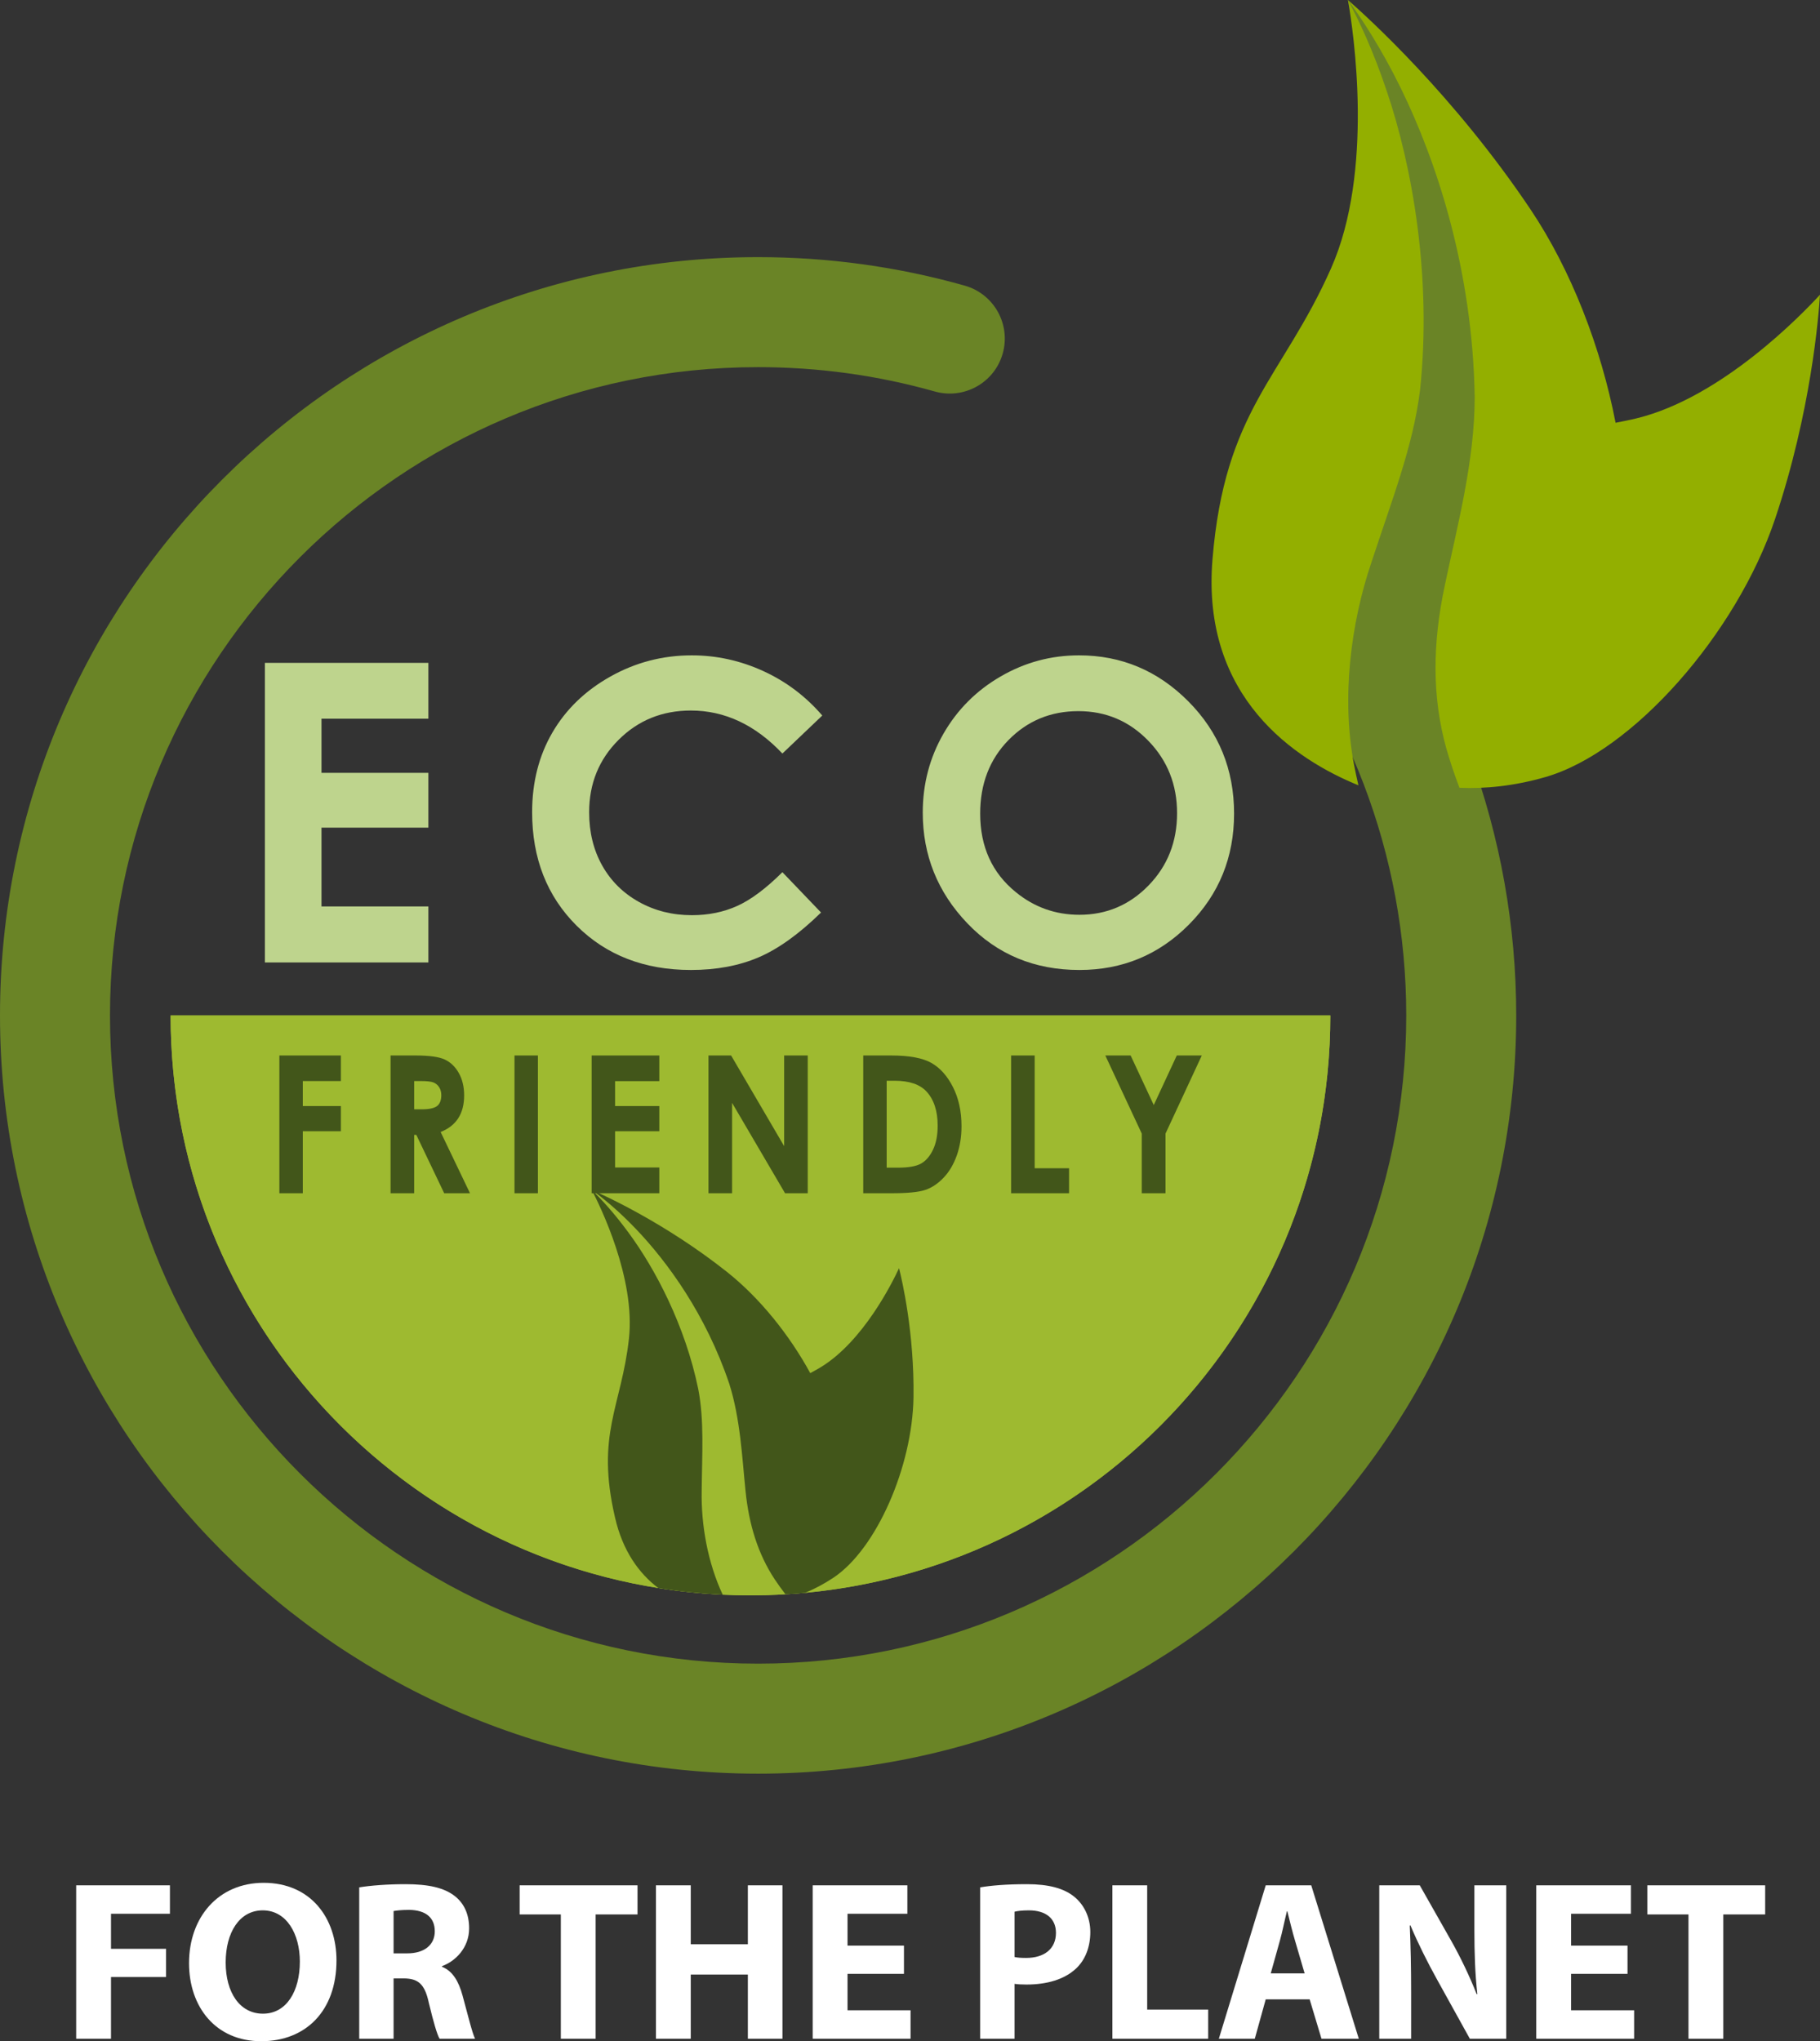 <?xml version="1.0" encoding="UTF-8"?>
<svg style="background:transparent !important" xmlns="http://www.w3.org/2000/svg" xmlns:xlink="http://www.w3.org/1999/xlink" width="479.791" height="538" viewBox="0 0 479.791 538">
<rect x="0" y="0" width="479.791" height="538" fill="#333333" stroke="none"/>
<defs>
<clipPath id="clip-0">
<path clip-rule="nonzero" d="M 319 0 L 479.789 0 L 479.789 208 L 319 208 Z M 319 0 "/>
</clipPath>
</defs>
<path fill-rule="nonzero" fill="rgb(41.599%, 51.799%, 14.899%)" fill-opacity="1" d="M 391.438 186.168 C 391.438 186.168 402.137 86.066 399.59 67.77 C 397.043 49.473 355.352 0 355.352 0 C 355.352 0 366.238 47.41 369.691 67.77 C 371.719 79.734 364.812 117.418 358.77 146.488 C 355.605 142.34 352.305 138.281 348.801 134.367 C 343.461 128.406 334.293 127.895 328.332 133.238 C 322.363 138.578 321.859 147.746 327.199 153.711 C 355.262 185.051 370.715 225.512 370.715 267.625 C 370.715 361.84 294.066 438.484 199.855 438.484 C 105.645 438.484 28.996 361.84 28.996 267.625 C 28.996 173.414 105.645 96.766 199.855 96.766 C 215.699 96.766 231.371 98.926 246.441 103.188 C 254.148 105.352 262.156 100.887 264.336 93.184 C 266.516 85.48 262.035 77.469 254.332 75.285 C 236.695 70.301 218.367 67.77 199.855 67.77 C 89.656 67.77 0 157.426 0 267.625 C 0 377.828 89.656 467.48 199.855 467.48 C 310.055 467.48 399.707 377.828 399.707 267.625 C 399.707 243.922 395.484 220.684 387.484 198.852 Z M 391.438 186.168 "/>
<g clip-path="url(#clip-0)">
<path fill-rule="nonzero" fill="rgb(57.75%, 68.591%, 0%)" fill-opacity="1" d="M 431.398 110.27 C 429.48 110.738 427.688 111.082 425.898 111.43 C 422.086 91.629 414.23 71.207 403.438 55.133 C 383.301 25.141 360.469 4.477 355.352 0 C 358.922 4.836 364.051 12.582 369.262 23.191 C 378.719 42.52 388.199 71.035 388.766 104.641 C 388.762 121.621 384.102 138.918 380.883 154.285 C 377.586 169.75 377.539 183.762 381.246 197.145 C 382.262 200.711 383.441 204.211 384.746 207.637 C 391.48 207.922 399.047 207.203 407.348 204.824 C 430.449 198.199 457.84 166.922 467.973 136.699 C 477.426 108.52 479.445 83.262 479.789 77.68 C 474.977 82.922 453.832 104.84 431.398 110.27 M 355.352 0 C 358.176 5.254 362.051 13.398 365.605 24.09 C 372.258 43.684 377.508 72.867 374.363 102.73 C 372.57 117.52 366.895 131.852 361.547 148.188 C 356.035 164.402 353.617 184.078 356.949 201.543 C 357.305 203.387 357.695 205.195 358.109 206.984 C 341.469 200.195 316.672 183.895 319.633 147.496 C 322.852 107.984 338.012 99.711 350.875 70.77 C 362.266 45.137 356.836 8.523 355.352 0 "/>
</g>
<path fill-rule="nonzero" fill="rgb(62%, 72.899%, 18.799%)" fill-opacity="1" d="M 350.707 267.641 C 350.707 352.059 282.277 420.484 197.82 420.484 C 113.406 420.484 44.98 352.059 44.98 267.641 Z M 350.707 267.641 "/>
<path fill-rule="nonzero" fill="rgb(62%, 72.899%, 18.799%)" fill-opacity="1" d="M 350.707 267.641 C 350.707 347.211 289.941 412.574 212.238 419.82 L 212.195 419.82 C 210.496 419.988 208.797 420.113 207.059 420.195 C 203.992 420.402 200.93 420.484 197.82 420.484 C 195.379 420.484 192.934 420.441 190.531 420.32 C 184.773 420.027 179.098 419.449 173.508 418.539 C 100.648 406.898 44.98 343.773 44.98 267.641 Z M 350.707 267.641 "/>
<path fill-rule="nonzero" fill="rgb(74.5%, 83.099%, 55.299%)" fill-opacity="1" d="M 69.828 174.711 L 112.93 174.711 L 112.93 189.422 L 84.75 189.422 L 84.75 203.699 L 112.93 203.699 L 112.93 218.141 L 84.75 218.141 L 84.75 238.91 L 112.93 238.91 L 112.93 253.672 L 69.828 253.672 Z M 69.828 174.711 "/>
<path fill-rule="nonzero" fill="rgb(74.5%, 83.099%, 55.299%)" fill-opacity="1" d="M 216.77 188.59 L 206.258 198.609 C 199.109 191.055 191.062 187.273 182.125 187.273 C 174.582 187.273 168.227 189.852 163.062 195.012 C 157.895 200.168 155.312 206.527 155.312 214.086 C 155.312 219.348 156.453 224.023 158.742 228.109 C 161.031 232.191 164.266 235.398 168.449 237.727 C 172.633 240.055 177.281 241.215 182.395 241.215 C 186.754 241.215 190.742 240.402 194.352 238.773 C 197.961 237.145 201.93 234.18 206.258 229.883 L 216.445 240.512 C 210.613 246.207 205.105 250.152 199.914 252.355 C 194.727 254.559 188.805 255.656 182.148 255.656 C 169.875 255.656 159.828 251.766 152.012 243.984 C 144.191 236.199 140.281 226.227 140.281 214.059 C 140.281 206.188 142.062 199.188 145.621 193.074 C 149.184 186.953 154.281 182.035 160.922 178.309 C 167.559 174.586 174.707 172.727 182.363 172.727 C 188.875 172.727 195.148 174.102 201.176 176.852 C 207.207 179.605 212.402 183.52 216.77 188.59 "/>
<path fill-rule="nonzero" fill="rgb(74.5%, 83.099%, 55.299%)" fill-opacity="1" d="M 284.293 187.434 C 276.984 187.434 270.844 189.977 265.863 195.059 C 260.887 200.141 258.395 206.598 258.395 214.434 C 258.395 223.164 261.531 230.07 267.801 235.152 C 272.668 239.125 278.258 241.109 284.562 241.109 C 291.691 241.109 297.762 238.535 302.777 233.383 C 307.793 228.227 310.301 221.879 310.301 214.324 C 310.301 206.812 307.773 200.449 302.723 195.246 C 297.672 190.039 291.527 187.434 284.293 187.434 M 284.453 172.727 C 295.625 172.727 305.23 176.77 313.27 184.855 C 321.309 192.945 325.328 202.805 325.328 214.434 C 325.328 225.957 321.363 235.707 313.43 243.688 C 305.5 251.668 295.879 255.656 284.562 255.656 C 272.711 255.656 262.863 251.559 255.02 243.363 C 247.18 235.172 243.258 225.438 243.258 214.168 C 243.258 206.613 245.086 199.676 248.738 193.34 C 252.391 187.004 257.41 181.984 263.805 178.285 C 270.195 174.578 277.078 172.727 284.453 172.727 "/>
<path fill-rule="nonzero" fill="rgb(25.899%, 33.699%, 10.199%)" fill-opacity="1" d="M 73.648 278.191 L 89.867 278.191 L 89.867 284.93 L 79.828 284.93 L 79.828 291.52 L 89.867 291.52 L 89.867 298.156 L 79.828 298.156 L 79.828 314.5 L 73.648 314.5 Z M 73.648 278.191 "/>
<path fill-rule="nonzero" fill="rgb(25.899%, 33.699%, 10.199%)" fill-opacity="1" d="M 109.184 292.383 L 111.133 292.383 C 113.109 292.383 114.473 292.094 115.219 291.516 C 115.965 290.938 116.336 289.98 116.336 288.645 C 116.336 287.852 116.152 287.164 115.785 286.578 C 115.414 285.988 114.918 285.57 114.301 285.312 C 113.68 285.055 112.543 284.93 110.891 284.93 L 109.184 284.93 Z M 102.965 278.191 L 109.555 278.191 C 113.164 278.191 115.734 278.547 117.266 279.262 C 118.797 279.98 120.027 281.168 120.961 282.832 C 121.891 284.492 122.359 286.461 122.359 288.727 C 122.359 291.113 121.844 293.109 120.812 294.715 C 119.785 296.32 118.234 297.535 116.16 298.355 L 123.902 314.5 L 117.102 314.5 L 109.754 299.121 L 109.184 299.121 L 109.184 314.5 L 102.965 314.5 Z M 102.965 278.191 "/>
<path fill-rule="nonzero" fill="rgb(25.899%, 33.699%, 10.199%)" fill-opacity="1" d="M 135.633 278.191 L 141.805 278.191 L 141.805 314.5 L 135.633 314.5 Z M 135.633 278.191 "/>
<path fill-rule="nonzero" fill="rgb(25.899%, 33.699%, 10.199%)" fill-opacity="1" d="M 155.969 278.191 L 173.809 278.191 L 173.809 284.953 L 162.148 284.953 L 162.148 291.52 L 173.809 291.52 L 173.809 298.156 L 162.148 298.156 L 162.148 307.711 L 173.809 307.711 L 173.809 314.5 L 155.969 314.5 Z M 155.969 278.191 "/>
<path fill-rule="nonzero" fill="rgb(25.899%, 33.699%, 10.199%)" fill-opacity="1" d="M 186.77 278.191 L 192.734 278.191 L 206.719 302.086 L 206.719 278.191 L 212.938 278.191 L 212.938 314.5 L 206.957 314.5 L 192.992 290.68 L 192.992 314.5 L 186.77 314.5 Z M 186.77 278.191 "/>
<path fill-rule="nonzero" fill="rgb(25.899%, 33.699%, 10.199%)" fill-opacity="1" d="M 233.746 284.852 L 233.746 307.762 L 236.633 307.762 C 239.48 307.762 241.539 307.402 242.82 306.672 C 244.102 305.949 245.148 304.73 245.965 303.016 C 246.781 301.305 247.188 299.191 247.188 296.691 C 247.188 292.836 246.215 289.844 244.277 287.723 C 242.527 285.812 239.719 284.852 235.855 284.852 Z M 227.57 278.191 L 234.941 278.191 C 239.688 278.191 243.219 278.844 245.527 280.152 C 247.836 281.461 249.738 283.586 251.23 286.531 C 252.727 289.48 253.473 292.918 253.473 296.852 C 253.473 299.652 253.055 302.219 252.219 304.566 C 251.383 306.91 250.227 308.855 248.754 310.402 C 247.285 311.945 245.691 313.02 243.973 313.609 C 242.258 314.203 239.281 314.5 235.051 314.5 L 227.57 314.5 Z M 227.57 278.191 "/>
<path fill-rule="nonzero" fill="rgb(25.899%, 33.699%, 10.199%)" fill-opacity="1" d="M 266.547 278.191 L 272.766 278.191 L 272.766 307.91 L 281.828 307.91 L 281.828 314.5 L 266.547 314.5 Z M 266.547 278.191 "/>
<path fill-rule="nonzero" fill="rgb(25.899%, 33.699%, 10.199%)" fill-opacity="1" d="M 291.383 278.191 L 298.059 278.191 L 304.156 291.254 L 310.227 278.191 L 316.82 278.191 L 307.254 298.777 L 307.254 314.5 L 300.992 314.5 L 300.992 298.777 Z M 291.383 278.191 "/>
<path fill-rule="nonzero" fill="rgb(25.899%, 33.699%, 10.199%)" fill-opacity="1" d="M 190.531 420.32 C 184.773 420.027 179.102 419.449 173.508 418.539 C 168.453 414.684 164.148 408.805 162.117 399.898 C 157.023 377.902 163.816 370.781 165.805 352.805 C 167.543 336.938 158.266 317.969 155.988 313.617 C 158.43 315.98 161.91 319.707 165.723 324.926 C 172.723 334.414 180.633 349.363 184.07 366.098 C 185.688 374.465 185.062 383.207 184.98 393.023 C 184.816 401.887 186.555 411.867 190.531 420.32 "/>
<path fill-rule="nonzero" fill="rgb(25.899%, 33.699%, 10.199%)" fill-opacity="1" d="M 240.816 368.336 C 240.527 386.52 231.082 408.266 219.691 415.844 C 217.125 417.543 214.637 418.828 212.238 419.82 L 212.195 419.82 C 210.496 419.988 208.797 420.113 207.059 420.195 C 206.066 418.91 205.113 417.586 204.199 416.219 C 199.852 409.59 197.449 401.969 196.539 392.98 C 195.625 384.074 195.172 373.887 192.23 364.648 C 186.098 346.508 176.035 332.672 167.543 323.809 C 162.863 318.922 158.762 315.609 155.988 313.617 C 159.508 315.152 175.496 322.441 191.652 335.242 C 200.266 342.074 208.094 351.809 213.602 361.914 C 214.516 361.418 215.426 360.922 216.379 360.344 C 227.602 353.508 235.309 337.934 237.004 334.246 C 237.793 337.352 241.066 351.395 240.816 368.336 "/>
<path fill-rule="nonzero" fill="rgb(100%, 100%, 100%)" fill-opacity="1" d="M 20.082 496.91 L 44.797 496.91 L 44.797 504.406 L 29.262 504.406 L 29.262 513.645 L 43.777 513.645 L 43.777 521.082 L 29.262 521.082 L 29.262 537.34 L 20.082 537.34 Z M 20.082 496.91 "/>
<path fill-rule="nonzero" fill="rgb(100%, 100%, 100%)" fill-opacity="1" d="M 59.492 517.246 C 59.492 525.164 63.211 530.742 69.328 530.742 C 75.508 530.742 79.047 524.863 79.047 517.004 C 79.047 509.746 75.566 503.508 69.27 503.508 C 63.09 503.508 59.492 509.387 59.492 517.246 M 88.703 516.703 C 88.703 529.961 80.668 538 68.848 538 C 56.852 538 49.832 528.941 49.832 517.426 C 49.832 505.309 57.57 496.25 69.508 496.25 C 81.926 496.25 88.703 505.547 88.703 516.703 "/>
<path fill-rule="nonzero" fill="rgb(100%, 100%, 100%)" fill-opacity="1" d="M 103.758 514.844 L 107.359 514.844 C 111.918 514.844 114.617 512.566 114.617 509.027 C 114.617 505.309 112.098 503.449 107.898 503.387 C 105.68 503.387 104.418 503.57 103.758 503.688 Z M 94.699 497.449 C 97.641 496.969 102.02 496.609 106.879 496.609 C 112.875 496.609 117.074 497.508 119.953 499.789 C 122.355 501.707 123.672 504.527 123.672 508.246 C 123.672 513.406 120.016 516.945 116.535 518.203 L 116.535 518.383 C 119.355 519.523 120.914 522.223 121.934 525.941 C 123.195 530.5 124.453 535.781 125.234 537.34 L 115.875 537.34 C 115.215 536.199 114.254 532.902 113.059 527.922 C 111.977 522.883 110.238 521.504 106.52 521.445 L 103.758 521.445 L 103.758 537.34 L 94.699 537.34 Z M 94.699 497.449 "/>
<path fill-rule="nonzero" fill="rgb(100%, 100%, 100%)" fill-opacity="1" d="M 147.848 504.586 L 136.988 504.586 L 136.988 496.91 L 168.062 496.91 L 168.062 504.586 L 157.023 504.586 L 157.023 537.34 L 147.848 537.34 Z M 147.848 504.586 "/>
<path fill-rule="nonzero" fill="rgb(100%, 100%, 100%)" fill-opacity="1" d="M 182.098 496.91 L 182.098 512.445 L 197.152 512.445 L 197.152 496.91 L 206.27 496.91 L 206.27 537.34 L 197.152 537.34 L 197.152 520.426 L 182.098 520.426 L 182.098 537.34 L 172.918 537.34 L 172.918 496.91 Z M 182.098 496.91 "/>
<path fill-rule="nonzero" fill="rgb(100%, 100%, 100%)" fill-opacity="1" d="M 238.301 520.242 L 223.426 520.242 L 223.426 529.844 L 240.043 529.844 L 240.043 537.34 L 214.25 537.34 L 214.25 496.91 L 239.203 496.91 L 239.203 504.406 L 223.426 504.406 L 223.426 512.805 L 238.301 512.805 Z M 238.301 520.242 "/>
<path fill-rule="nonzero" fill="rgb(100%, 100%, 100%)" fill-opacity="1" d="M 267.453 515.805 C 268.234 515.984 269.191 516.047 270.512 516.047 C 275.371 516.047 278.371 513.586 278.371 509.445 C 278.371 505.727 275.793 503.508 271.23 503.508 C 269.375 503.508 268.113 503.688 267.453 503.867 Z M 258.395 497.449 C 261.215 496.969 265.176 496.609 270.754 496.609 C 276.391 496.609 280.41 497.688 283.109 499.848 C 285.688 501.887 287.43 505.25 287.43 509.207 C 287.43 513.168 286.109 516.523 283.711 518.805 C 280.59 521.742 275.973 523.062 270.57 523.062 C 269.375 523.062 268.293 523.004 267.453 522.883 L 267.453 537.34 L 258.395 537.34 Z M 258.395 497.449 "/>
<path fill-rule="nonzero" fill="rgb(100%, 100%, 100%)" fill-opacity="1" d="M 293.246 496.91 L 302.422 496.91 L 302.422 529.66 L 318.5 529.66 L 318.5 537.34 L 293.246 537.34 Z M 293.246 496.91 "/>
<path fill-rule="nonzero" fill="rgb(100%, 100%, 100%)" fill-opacity="1" d="M 343.93 520.125 L 341.414 511.547 C 340.691 509.148 339.973 506.148 339.371 503.746 L 339.254 503.746 C 338.652 506.148 338.051 509.207 337.391 511.547 L 334.992 520.125 Z M 333.672 526.961 L 330.793 537.34 L 321.316 537.34 L 333.672 496.91 L 345.672 496.91 L 358.207 537.34 L 348.371 537.34 L 345.25 526.961 Z M 333.672 526.961 "/>
<path fill-rule="nonzero" fill="rgb(100%, 100%, 100%)" fill-opacity="1" d="M 363.605 537.34 L 363.605 496.91 L 374.281 496.91 L 382.68 511.727 C 385.082 515.984 387.48 521.023 389.277 525.582 L 389.461 525.582 C 388.859 520.242 388.68 514.785 388.68 508.727 L 388.68 496.91 L 397.078 496.91 L 397.078 537.34 L 387.48 537.34 L 378.84 521.742 C 376.441 517.426 373.805 512.207 371.824 507.469 L 371.645 507.527 C 371.883 512.867 372.004 518.562 372.004 525.164 L 372.004 537.34 Z M 363.605 537.34 "/>
<path fill-rule="nonzero" fill="rgb(100%, 100%, 100%)" fill-opacity="1" d="M 429.047 520.242 L 414.172 520.242 L 414.172 529.844 L 430.789 529.844 L 430.789 537.34 L 404.992 537.34 L 404.992 496.91 L 429.949 496.91 L 429.949 504.406 L 414.172 504.406 L 414.172 512.805 L 429.047 512.805 Z M 429.047 520.242 "/>
<path fill-rule="nonzero" fill="rgb(100%, 100%, 100%)" fill-opacity="1" d="M 445.121 504.586 L 434.266 504.586 L 434.266 496.91 L 465.336 496.91 L 465.336 504.586 L 454.301 504.586 L 454.301 537.34 L 445.121 537.34 Z M 445.121 504.586 "/>
</svg>
